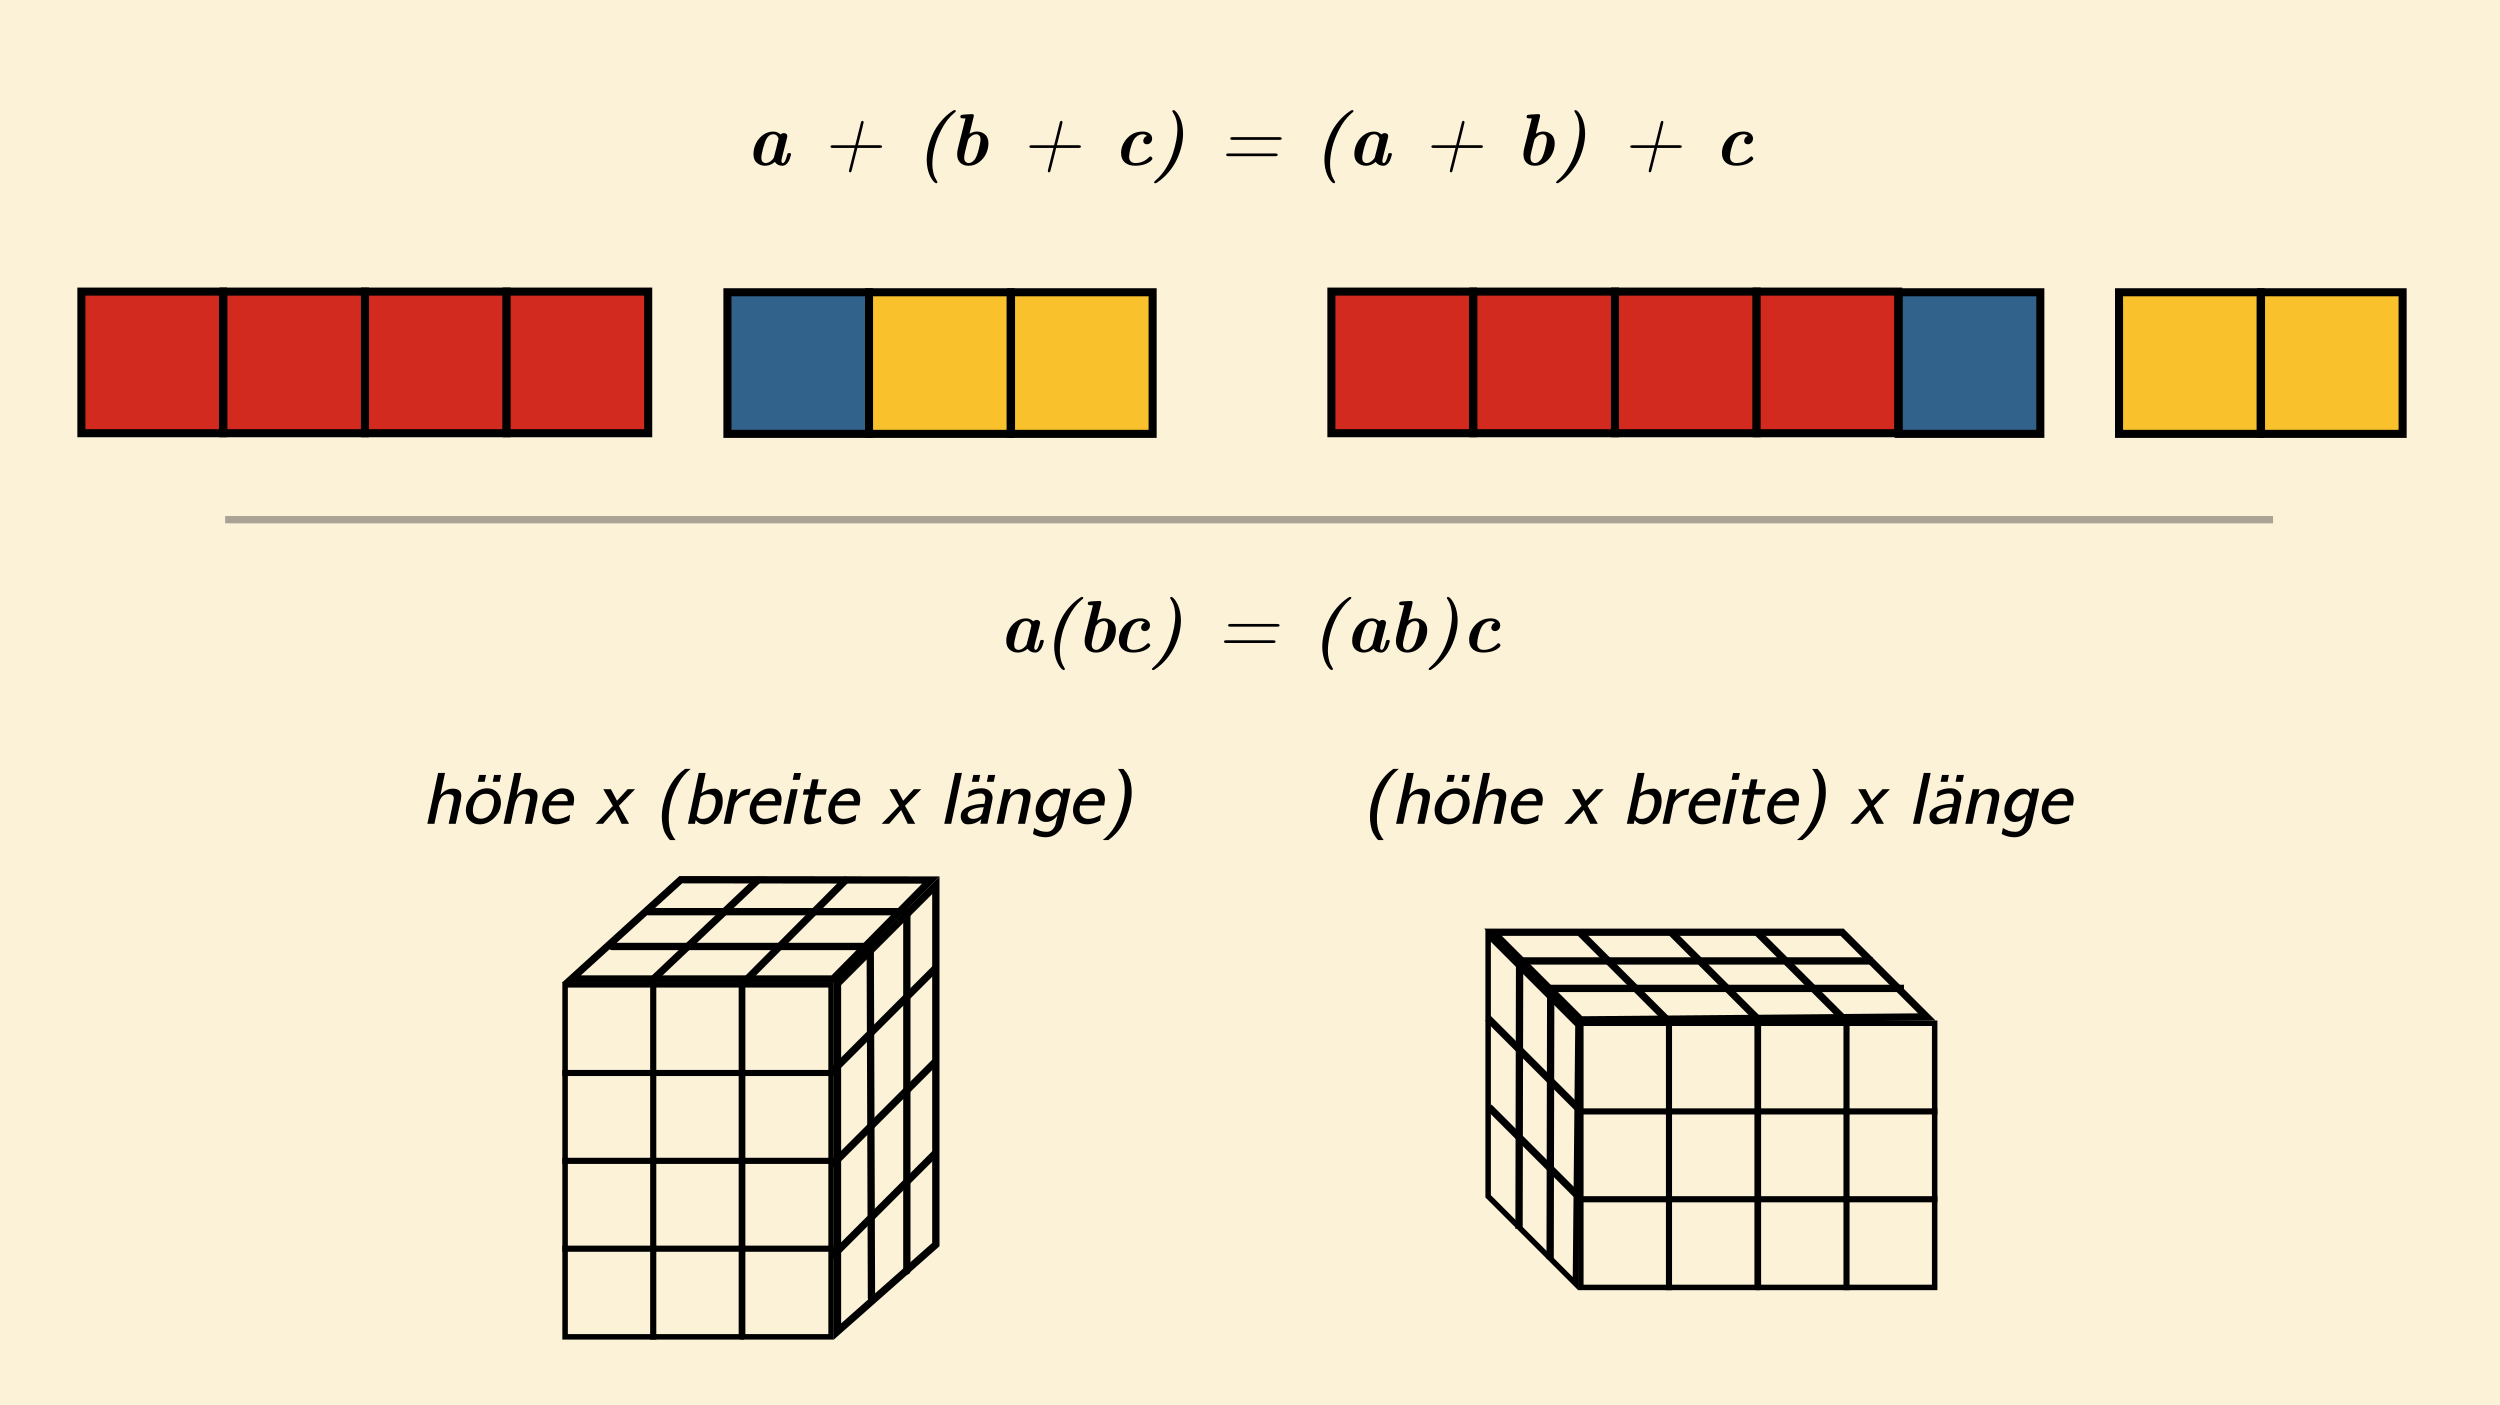 <?xml version="1.0" encoding="UTF-8"?>
<svg id="Ebene_1" data-name="Ebene 1" xmlns="http://www.w3.org/2000/svg" viewBox="0 0 1366 767.78">
  <rect width="1366" height="767.78" fill="#fbf2d8"/>
  <g>
    <rect x="122.05" y="159.33" width="77.38" height="77.38" fill="#d32a20"/>
    <path d="M201.63,238.91h-81.78v-81.78h81.78v81.78ZM124.26,234.5h72.97v-72.97h-72.97v72.97Z"/>
  </g>
  <g>
    <rect x="44.47" y="159.33" width="77.38" height="77.38" fill="#d32a20"/>
    <path d="M124.05,238.91H42.27v-81.78h81.78v81.78ZM46.67,234.5h72.97v-72.97H46.67v72.97Z"/>
  </g>
  <path d="M358.6,587.95h-51.34v-51.34h51.34v51.34ZM310.27,584.95h45.34v-45.34h-45.34v45.34Z"/>
  <path d="M406.6,587.95h-51.34v-51.34h51.34v51.34ZM358.27,584.95h45.34v-45.34h-45.34v45.34Z"/>
  <path d="M455.6,587.95h-51.34v-51.34h51.34v51.34ZM407.27,584.95h45.34v-45.34h-45.34v45.34Z"/>
  <path d="M358.6,635.95h-51.34v-51.34h51.34v51.34ZM310.27,632.95h45.34v-45.34h-45.34v45.34Z"/>
  <path d="M406.6,635.95h-51.34v-51.34h51.34v51.34ZM358.27,632.95h45.34v-45.34h-45.34v45.34Z"/>
  <path d="M455.6,635.95h-51.34v-51.34h51.34v51.34ZM407.27,632.95h45.34v-45.34h-45.34v45.34Z"/>
  <path d="M913.6,608.95h-51.34v-51.34h51.34v51.34ZM865.27,605.95h45.34v-45.34h-45.34v45.34Z"/>
  <path d="M961.6,608.95h-51.34v-51.34h51.34v51.34ZM913.27,605.95h45.34v-45.34h-45.34v45.34Z"/>
  <path d="M1010.6,608.95h-51.34v-51.34h51.34v51.34ZM962.27,605.95h45.34v-45.34h-45.34v45.34Z"/>
  <path d="M1058.6,608.95h-51.34v-51.34h51.34v51.34ZM1010.27,605.95h45.34v-45.34h-45.34v45.34Z"/>
  <path d="M913.6,656.95h-51.34v-51.34h51.34v51.34ZM865.27,653.95h45.34v-45.34h-45.34v45.34Z"/>
  <path d="M961.6,656.95h-51.34v-51.34h51.34v51.34ZM913.27,653.95h45.34v-45.34h-45.34v45.34Z"/>
  <path d="M1010.6,656.95h-51.34v-51.34h51.34v51.34ZM962.27,653.95h45.34v-45.34h-45.34v45.34Z"/>
  <path d="M1058.6,656.95h-51.34v-51.34h51.34v51.34ZM1010.27,653.95h45.34v-45.34h-45.34v45.34Z"/>
  <path d="M913.6,704.95h-51.34v-51.34h51.34v51.34ZM865.27,701.95h45.34v-45.34h-45.34v45.34Z"/>
  <path d="M961.6,704.95h-51.34v-51.34h51.34v51.34ZM913.27,701.95h45.34v-45.34h-45.34v45.34Z"/>
  <path d="M1010.6,704.95h-51.34v-51.34h51.34v51.34ZM962.27,701.95h45.34v-45.34h-45.34v45.34Z"/>
  <path d="M1058.6,704.95h-51.34v-51.34h51.34v51.34ZM1010.27,701.95h45.34v-45.34h-45.34v45.34Z"/>
  <path d="M358.6,683.95h-51.34v-51.34h51.34v51.34ZM310.27,680.95h45.34v-45.34h-45.34v45.34Z"/>
  <path d="M406.6,683.95h-51.34v-51.34h51.34v51.34ZM358.27,680.95h45.34v-45.34h-45.34v45.34Z"/>
  <path d="M455.6,683.95h-51.34v-51.34h51.34v51.34ZM407.27,680.95h45.34v-45.34h-45.34v45.34Z"/>
  <path d="M358.6,731.95h-51.34v-51.34h51.34v51.34ZM310.27,728.95h45.34v-45.34h-45.34v45.34Z"/>
  <path d="M406.6,731.95h-51.34v-51.34h51.34v51.34ZM358.27,728.95h45.34v-45.34h-45.34v45.34Z"/>
  <path d="M455.6,731.95h-51.34v-51.34h51.34v51.34ZM407.27,728.95h45.34v-45.34h-45.34v45.34Z"/>
  <g>
    <rect x="199.43" y="159.33" width="77.38" height="77.38" fill="#d32a20"/>
    <path d="M279.01,238.91h-81.78v-81.78h81.78v81.78ZM201.63,234.5h72.97v-72.97h-72.97v72.97Z"/>
  </g>
  <g>
    <rect x="276.8" y="159.33" width="77.38" height="77.38" fill="#d32a20"/>
    <path d="M356.38,238.91h-81.78v-81.78h81.78v81.78ZM279.01,234.5h72.97v-72.97h-72.97v72.97Z"/>
  </g>
  <g>
    <rect x="397.46" y="159.69" width="77.38" height="77.38" fill="#30628b"/>
    <path d="M477.04,239.27h-81.78v-81.78h81.78v81.78ZM399.67,234.86h72.97v-72.97h-72.97v72.97Z"/>
  </g>
  <g>
    <rect x="474.84" y="159.69" width="77.38" height="77.38" fill="#f9c12b"/>
    <path d="M554.42,239.27h-81.78v-81.78h81.78v81.78ZM477.04,234.86h72.97v-72.97h-72.97v72.97Z"/>
  </g>
  <g>
    <rect x="552.42" y="159.69" width="77.38" height="77.38" fill="#f9c12b"/>
    <path d="M632,239.27h-81.78v-81.78h81.78v81.78ZM554.62,234.86h72.97v-72.97h-72.97v72.97Z"/>
  </g>
  <g>
    <rect x="805.05" y="159.33" width="77.38" height="77.38" fill="#d32a20"/>
    <path d="M884.63,238.91h-81.78v-81.78h81.78v81.78ZM807.26,234.5h72.97v-72.97h-72.97v72.97Z"/>
  </g>
  <g>
    <rect x="727.47" y="159.33" width="77.38" height="77.38" fill="#d32a20"/>
    <path d="M807.05,238.91h-81.78v-81.78h81.78v81.78ZM729.67,234.5h72.97v-72.97h-72.97v72.97Z"/>
  </g>
  <g>
    <rect x="882.43" y="159.33" width="77.38" height="77.38" fill="#d32a20"/>
    <path d="M962.01,238.91h-81.78v-81.78h81.78v81.78ZM884.63,234.5h72.97v-72.97h-72.97v72.97Z"/>
  </g>
  <g>
    <rect x="959.8" y="159.33" width="77.38" height="77.38" fill="#d32a20"/>
    <path d="M1039.38,238.91h-81.78v-81.78h81.78v81.78ZM962.01,234.5h72.97v-72.97h-72.97v72.97Z"/>
  </g>
  <g>
    <rect x="1037.46" y="159.69" width="77.38" height="77.38" fill="#30628b"/>
    <path d="M1117.04,239.27h-81.78v-81.78h81.78v81.78ZM1039.67,234.86h72.97v-72.97h-72.97v72.97Z"/>
  </g>
  <g>
    <rect x="1157.84" y="159.69" width="77.38" height="77.38" fill="#f9c12b"/>
    <path d="M1237.42,239.27h-81.78v-81.78h81.78v81.78ZM1160.04,234.86h72.97v-72.97h-72.97v72.97Z"/>
  </g>
  <g>
    <rect x="1235.42" y="159.69" width="77.38" height="77.38" fill="#f9c12b"/>
    <path d="M1315,239.27h-81.78v-81.78h81.78v81.78ZM1237.62,234.86h72.97v-72.97h-72.97v72.97Z"/>
  </g>
  <g>
    <path d="M411.7,84.13c0-1.95.44-3.85,1.32-5.7.88-1.85,2.16-3.4,3.86-4.66,1.69-1.26,3.57-1.88,5.62-1.88,1.54,0,2.86.53,3.97,1.6.61-.51,1.23-.76,1.87-.76.5,0,.94.15,1.31.44.37.29.56.71.56,1.24,0,.33-.54,2.49-1.61,6.5-1.07,4.01-1.61,6.32-1.61,6.93,0,.82.25,1.24.74,1.25.86,0,1.65-1.49,2.37-4.47.1-.39.2-.65.33-.78s.36-.2.71-.2h.16c.62,0,.93.21.93.64-.03.15-.08.37-.15.65-.06.28-.21.79-.45,1.51-.24.73-.52,1.37-.85,1.92s-.78,1.06-1.35,1.52c-.57.46-1.2.69-1.89.69-1.82,0-3.21-.7-4.17-2.09-1.65,1.38-3.41,2.08-5.27,2.09-1.81,0-3.33-.54-4.56-1.62-1.23-1.08-1.85-2.69-1.85-4.82ZM416.01,86.24c0,1.02.23,1.75.7,2.19.47.44,1,.66,1.58.66.99,0,1.92-.34,2.8-1.03s1.45-1.29,1.71-1.83c.05-.1.49-1.8,1.32-5.1.83-3.29,1.24-5.02,1.24-5.18,0-.48-.24-1.04-.73-1.66s-1.2-.94-2.14-.94c-1.45,0-2.67.83-3.67,2.48-.61,1.07-1.23,2.8-1.87,5.2-.63,2.4-.95,4.13-.95,5.2Z"/>
    <path d="M453.77,80.1c0-.49.43-.74,1.29-.74h12.25l2.96-11.88c.01-.05.03-.13.06-.24.03-.11.05-.19.08-.24.02-.05.05-.13.08-.24.03-.1.05-.18.08-.23.02-.05.07-.11.12-.19.06-.07.11-.13.16-.17.05-.04.11-.07.17-.1.06-.03.13-.04.21-.04.2,0,.37.09.5.26.13.17.19.38.16.61,0,.15-.2,1.03-.6,2.64-.4,1.6-.86,3.43-1.37,5.48-.51,2.05-.87,3.49-1.09,4.33h11.86c.86,0,1.29.25,1.28.74,0,.5-.42.74-1.24.74h-12.27c-.16.69-.29,1.21-.38,1.53l-2.6,10.38c-.01.05-.03.13-.06.24s-.05.19-.08.24c-.02.05-.05.13-.08.23-.03.1-.05.18-.08.23-.03.05-.06.11-.11.18-.05.07-.1.12-.15.16-.05.04-.11.07-.18.09-.07.03-.14.04-.22.04-.42,0-.63-.25-.63-.75,0-.23.06-.55.18-.97l2.89-11.6h-11.95c-.81,0-1.21-.25-1.21-.74Z"/>
    <path d="M506.37,87.25c0-2.16.28-4.43.84-6.81.56-2.38,1.39-4.77,2.48-7.17s2.57-4.72,4.44-6.96c1.87-2.24,3.99-4.14,6.36-5.7.4-.3.76-.45,1.07-.45.46,0,.68.18.68.53,0,.1-.04.21-.12.33-.08.12-.16.21-.24.28-.08.07-.2.17-.37.3-.17.13-.26.21-.29.23-2.62,2.27-4.86,5.17-6.71,8.72-1.85,3.55-3.16,6.92-3.92,10.12-.77,3.2-1.15,6.16-1.15,8.88,0,1.5.13,2.89.4,4.17.27,1.28.55,2.24.84,2.86s.61,1.22.94,1.8c.33.57.51.89.54.94.08.18.06.36-.06.54s-.29.26-.53.26h-.04c-.23,0-.56-.18-.98-.54-.42-.36-.87-.91-1.36-1.64-.49-.74-.95-1.6-1.37-2.58-.42-.98-.77-2.19-1.05-3.63-.28-1.44-.42-2.93-.42-4.48Z"/>
    <path d="M522.99,84.24c0-1.17.21-2.5.63-4l2.75-10.89c.58-2.31.97-3.85,1.17-4.62-.25-.03-.54-.04-.88-.04s-.6,0-.79-.02c-.19-.01-.38-.05-.58-.1s-.34-.14-.42-.26c-.08-.12-.13-.29-.13-.52,0-.55.22-.88.66-1,.44-.12,1.5-.22,3.18-.3.94-.05,1.7-.09,2.29-.12h.31c.61,0,.92.25.92.76,0,.26-.03.52-.1.76l-2.25,9.18c1.37-.78,2.69-1.18,3.95-1.19.56,0,1.1.05,1.63.16.53.1,1.09.31,1.67.62.58.31,1.1.7,1.56,1.16.45.46.82,1.08,1.1,1.86.28.77.42,1.66.42,2.65,0,1.86-.41,3.71-1.24,5.54-.83,1.83-2.1,3.41-3.82,4.73-1.72,1.32-3.66,1.98-5.82,1.98-1.86,0-3.36-.55-4.5-1.64-1.14-1.09-1.71-2.66-1.71-4.69ZM526.83,86c0,1.12.25,1.91.74,2.38.49.47,1.06.7,1.7.7.72,0,1.41-.25,2.08-.74.67-.49,1.19-1.05,1.55-1.66.66-1.07,1.31-2.82,1.92-5.26.62-2.44.93-4.18.93-5.22s-.23-1.74-.7-2.18c-.46-.44-.98-.65-1.56-.65-.98,0-1.9.34-2.77,1.02-.87.68-1.44,1.29-1.71,1.83-.08.21-.26.9-.55,2.07-.29,1.17-.63,2.58-1.04,4.22-.4,1.64-.6,2.81-.6,3.5Z"/>
    <path d="M562.42,80.1c0-.49.43-.74,1.29-.74h12.25l2.96-11.88c.01-.05.03-.13.06-.24.03-.11.05-.19.08-.24.02-.05.05-.13.08-.24.03-.1.05-.18.08-.23.02-.05.07-.11.12-.19.06-.07.11-.13.16-.17.05-.04.11-.07.17-.1.06-.03.13-.04.21-.04.2,0,.37.09.5.26.13.17.19.38.16.61,0,.15-.2,1.03-.6,2.64-.4,1.6-.86,3.43-1.37,5.48-.51,2.05-.87,3.49-1.09,4.33h11.86c.86,0,1.29.25,1.28.74,0,.5-.42.74-1.24.74h-12.27c-.16.69-.29,1.21-.38,1.53l-2.6,10.38c-.01.05-.03.13-.06.24s-.05.19-.08.24c-.02.05-.05.13-.08.23-.03.1-.05.18-.08.23-.03.05-.06.11-.11.18-.05.07-.1.12-.15.16-.05.04-.11.07-.18.09-.07.03-.14.04-.22.04-.42,0-.63-.25-.63-.75,0-.23.06-.55.18-.97l2.89-11.6h-11.95c-.81,0-1.21-.25-1.21-.74Z"/>
    <path d="M612.54,83.73c0-3,1.11-5.73,3.34-8.18s5.07-3.67,8.54-3.67c1.5,0,2.73.35,3.68,1.06.95.71,1.42,1.64,1.42,2.78,0,.89-.28,1.62-.84,2.22-.56.59-1.24.89-2.04.89-.56,0-1.03-.17-1.4-.5-.37-.33-.56-.78-.56-1.34,0-.51.17-1.04.5-1.58.33-.55.86-.92,1.58-1.13-.61-.61-1.39-.92-2.33-.92-1.47,0-2.79.58-3.95,1.75-.82.82-1.53,2.09-2.12,3.83-.59,1.73-.98,3.17-1.15,4.31-.18,1.14-.26,1.92-.26,2.32,0,1.14.3,2.01.91,2.61s1.45.9,2.53.9c2.78,0,5.13-.95,7.06-2.84.54-.53.9-.8,1.08-.8.23,0,.49.15.76.44s.41.55.41.77c0,.16-.11.38-.34.68-.23.3-.6.63-1.1,1.01s-1.11.73-1.81,1.05c-.7.32-1.58.6-2.66.83-1.08.23-2.25.34-3.51.34-2.4,0-4.28-.6-5.65-1.79-1.37-1.2-2.06-2.88-2.06-5.05Z"/>
    <path d="M630.58,99.6c0-.23.29-.59.86-1.07,2.18-1.86,4.09-4.11,5.72-6.76,1.63-2.64,2.87-5.28,3.71-7.92.84-2.64,1.47-5.06,1.87-7.28.4-2.21.6-4.17.6-5.88,0-1.52-.13-2.93-.4-4.21-.27-1.28-.55-2.24-.85-2.86-.3-.62-.62-1.22-.95-1.78-.33-.56-.51-.87-.54-.92-.08-.18-.06-.35.07-.52.12-.16.3-.24.54-.24s.56.17.98.52c.42.35.87.89,1.36,1.64.49.75.95,1.61,1.38,2.58.42.97.78,2.18,1.07,3.62s.43,2.94.43,4.47c0,2.16-.28,4.44-.84,6.83-.56,2.39-1.39,4.79-2.5,7.19-1.11,2.4-2.6,4.73-4.48,6.98-1.88,2.25-4.01,4.17-6.38,5.74-.35.26-.68.39-.98.39-.44,0-.66-.18-.66-.53Z"/>
    <path d="M669.98,84.56c0-.48.38-.72,1.15-.72h25.33c.72,0,1.17.06,1.35.18.21.13.32.31.33.55,0,.18-.09.35-.28.52-.19.16-.45.24-.77.24h-26c-.74,0-1.11-.25-1.11-.76ZM672.22,75.67c0-.49.38-.74,1.15-.74h25.49c.99,0,1.48.25,1.47.74,0,.5-.34.74-1.01.74h-26c-.74,0-1.11-.25-1.11-.74Z"/>
    <path d="M723.67,87.25c0-2.16.28-4.43.84-6.81.56-2.38,1.39-4.77,2.48-7.17s2.57-4.72,4.44-6.96c1.87-2.24,3.99-4.14,6.36-5.7.4-.3.76-.45,1.07-.45.46,0,.68.18.68.53,0,.1-.04.21-.12.33-.08.12-.16.21-.24.28-.08.07-.2.17-.37.3-.17.13-.26.21-.29.23-2.62,2.27-4.86,5.17-6.71,8.72-1.85,3.55-3.16,6.92-3.92,10.12-.76,3.2-1.15,6.16-1.15,8.88,0,1.5.13,2.89.4,4.17.27,1.28.55,2.24.84,2.86s.61,1.22.94,1.8c.33.57.51.89.54.94.08.18.06.36-.06.54s-.29.26-.53.26h-.04c-.23,0-.56-.18-.98-.54-.42-.36-.87-.91-1.36-1.64-.49-.74-.95-1.6-1.37-2.58-.42-.98-.77-2.19-1.05-3.63-.28-1.44-.42-2.93-.42-4.48Z"/>
    <path d="M740.02,84.13c0-1.95.44-3.85,1.32-5.7.88-1.85,2.16-3.4,3.86-4.66,1.69-1.26,3.57-1.88,5.62-1.88,1.54,0,2.86.53,3.97,1.6.61-.51,1.23-.76,1.87-.76.5,0,.94.15,1.31.44.37.29.56.71.56,1.24,0,.33-.54,2.49-1.61,6.5-1.07,4.01-1.61,6.32-1.61,6.93,0,.82.25,1.24.74,1.25.86,0,1.65-1.49,2.37-4.47.09-.39.2-.65.33-.78s.36-.2.71-.2h.16c.62,0,.93.21.93.64-.03.15-.08.37-.15.65-.06.28-.21.79-.45,1.51-.24.73-.52,1.37-.85,1.92s-.78,1.06-1.35,1.52-1.2.69-1.89.69c-1.82,0-3.21-.7-4.17-2.09-1.65,1.38-3.41,2.08-5.27,2.09-1.81,0-3.33-.54-4.56-1.62-1.23-1.08-1.85-2.69-1.85-4.82ZM744.33,86.24c0,1.02.23,1.75.7,2.19.47.44,1,.66,1.58.66.99,0,1.92-.34,2.8-1.03s1.45-1.29,1.71-1.83c.05-.1.49-1.8,1.32-5.1.83-3.29,1.24-5.02,1.24-5.18,0-.48-.24-1.04-.73-1.66s-1.2-.94-2.14-.94c-1.45,0-2.67.83-3.67,2.48-.61,1.07-1.23,2.8-1.87,5.2-.63,2.4-.95,4.13-.95,5.2Z"/>
    <path d="M782.09,80.1c0-.49.43-.74,1.29-.74h12.25l2.96-11.88c.01-.05.03-.13.06-.24s.05-.19.08-.24c.03-.05.05-.13.08-.24.03-.1.05-.18.08-.23.02-.05.07-.11.12-.19.06-.07.11-.13.16-.17s.11-.07.17-.1c.06-.03.13-.04.21-.04.2,0,.37.09.5.26.13.17.19.38.16.61,0,.15-.2,1.03-.6,2.64-.4,1.6-.86,3.43-1.37,5.48-.51,2.05-.88,3.49-1.09,4.33h11.86c.86,0,1.29.25,1.28.74,0,.5-.42.74-1.24.74h-12.27c-.16.69-.29,1.21-.38,1.53l-2.6,10.38c-.01.05-.03.13-.06.24s-.05.19-.08.24c-.02.05-.05.13-.08.23-.03.1-.05.18-.08.23-.03.05-.06.11-.11.18-.05.07-.1.12-.15.16-.05.04-.11.07-.18.09s-.14.04-.22.04c-.42,0-.63-.25-.63-.75,0-.23.06-.55.18-.97l2.89-11.6h-11.95c-.81,0-1.21-.25-1.21-.74Z"/>
    <path d="M832.4,84.24c0-1.17.21-2.5.63-4l2.75-10.89c.58-2.31.97-3.85,1.17-4.62-.25-.03-.54-.04-.88-.04s-.6,0-.79-.02c-.19-.01-.38-.05-.58-.1s-.34-.14-.42-.26c-.08-.12-.13-.29-.13-.52,0-.55.22-.88.66-1,.44-.12,1.5-.22,3.18-.3.94-.05,1.7-.09,2.29-.12h.31c.61,0,.92.25.92.76,0,.26-.04.52-.1.76l-2.25,9.18c1.37-.78,2.69-1.18,3.95-1.19.56,0,1.1.05,1.63.16.53.1,1.09.31,1.67.62s1.1.7,1.56,1.16c.45.46.82,1.08,1.1,1.86.28.77.42,1.66.42,2.65,0,1.86-.41,3.71-1.24,5.54-.83,1.83-2.1,3.41-3.82,4.73-1.72,1.32-3.66,1.98-5.82,1.98-1.86,0-3.36-.55-4.5-1.64-1.14-1.09-1.71-2.66-1.71-4.69ZM836.25,86c0,1.12.25,1.91.74,2.38.49.47,1.06.7,1.7.7.72,0,1.41-.25,2.08-.74.67-.49,1.19-1.05,1.55-1.66.66-1.07,1.31-2.82,1.92-5.26s.93-4.18.93-5.22-.23-1.74-.7-2.18c-.46-.44-.98-.65-1.56-.65-.98,0-1.9.34-2.77,1.02-.87.68-1.44,1.29-1.71,1.83-.08.21-.26.9-.55,2.07-.29,1.17-.63,2.58-1.04,4.22-.4,1.64-.61,2.81-.61,3.5Z"/>
    <path d="M850.25,99.6c0-.23.29-.59.86-1.07,2.18-1.86,4.09-4.11,5.72-6.76s2.87-5.28,3.71-7.92,1.47-5.06,1.87-7.28c.4-2.21.6-4.17.6-5.88,0-1.52-.13-2.93-.4-4.21-.27-1.28-.55-2.24-.85-2.86s-.62-1.22-.95-1.78c-.33-.56-.51-.87-.54-.92-.08-.18-.06-.35.07-.52.12-.16.3-.24.54-.24s.56.17.98.52c.42.35.87.89,1.36,1.64.49.75.95,1.61,1.38,2.58.42.97.78,2.18,1.07,3.62s.43,2.94.43,4.47c0,2.16-.28,4.44-.84,6.83-.56,2.39-1.39,4.79-2.5,7.19s-2.6,4.73-4.48,6.98c-1.88,2.25-4.01,4.17-6.38,5.74-.35.26-.68.39-.98.39-.44,0-.66-.18-.66-.53Z"/>
    <path d="M890.74,80.1c0-.49.43-.74,1.29-.74h12.25l2.96-11.88c.01-.05.03-.13.06-.24.03-.11.05-.19.08-.24.02-.05.05-.13.08-.24.03-.1.05-.18.08-.23.02-.05.07-.11.12-.19s.11-.13.16-.17.11-.07.17-.1c.06-.03.13-.04.21-.04.2,0,.37.09.5.26.13.17.19.38.16.61,0,.15-.2,1.03-.6,2.64-.4,1.6-.86,3.43-1.37,5.48-.51,2.05-.88,3.49-1.09,4.33h11.86c.86,0,1.29.25,1.28.74,0,.5-.42.74-1.24.74h-12.27c-.16.69-.29,1.21-.38,1.53l-2.6,10.38c-.01.05-.03.13-.06.24s-.05.19-.08.24c-.03.05-.05.13-.08.23s-.05.18-.08.23c-.03.05-.06.11-.11.18-.05.07-.1.12-.15.16-.05.04-.11.07-.18.09s-.14.04-.22.04c-.42,0-.63-.25-.63-.75,0-.23.06-.55.18-.97l2.89-11.6h-11.95c-.81,0-1.21-.25-1.21-.74Z"/>
    <path d="M940.86,83.73c0-3,1.11-5.73,3.34-8.18s5.07-3.67,8.54-3.67c1.5,0,2.73.35,3.68,1.06.95.71,1.42,1.64,1.42,2.78,0,.89-.28,1.62-.84,2.22-.56.59-1.24.89-2.04.89-.56,0-1.03-.17-1.4-.5-.37-.33-.56-.78-.56-1.34,0-.51.17-1.04.5-1.58s.86-.92,1.58-1.13c-.61-.61-1.39-.92-2.33-.92-1.47,0-2.79.58-3.95,1.75-.82.82-1.53,2.09-2.12,3.83s-.98,3.17-1.15,4.31c-.18,1.14-.26,1.92-.26,2.32,0,1.14.3,2.01.91,2.61s1.45.9,2.53.9c2.78,0,5.13-.95,7.06-2.84.54-.53.89-.8,1.08-.8.23,0,.49.15.76.44s.41.55.41.77c0,.16-.11.38-.34.68-.23.3-.6.63-1.1,1.01s-1.11.73-1.81,1.05-1.58.6-2.66.83-2.25.34-3.51.34c-2.4,0-4.28-.6-5.65-1.79-1.37-1.2-2.06-2.88-2.06-5.05Z"/>
  </g>
  <g>
    <path d="M549.83,350.13c0-1.95.44-3.85,1.32-5.7.88-1.85,2.16-3.4,3.86-4.66,1.69-1.26,3.57-1.88,5.62-1.88,1.54,0,2.86.53,3.97,1.6.61-.51,1.23-.76,1.87-.76.5,0,.94.15,1.31.44.37.29.56.71.56,1.24,0,.33-.54,2.49-1.61,6.5-1.07,4.01-1.61,6.32-1.61,6.93,0,.82.25,1.24.74,1.25.86,0,1.65-1.49,2.37-4.47.1-.39.2-.65.33-.78s.36-.2.71-.2h.16c.62,0,.93.21.93.64-.03.15-.08.37-.15.65-.06.28-.21.79-.45,1.51-.24.73-.52,1.37-.85,1.92s-.78,1.06-1.35,1.52c-.57.46-1.2.69-1.89.69-1.82,0-3.21-.7-4.17-2.09-1.65,1.38-3.41,2.08-5.27,2.09-1.81,0-3.33-.54-4.56-1.62-1.23-1.08-1.85-2.69-1.85-4.82ZM554.15,352.24c0,1.02.23,1.75.7,2.19.47.44,1,.66,1.58.66.99,0,1.92-.34,2.8-1.03s1.45-1.29,1.71-1.83c.05-.1.49-1.8,1.32-5.1.83-3.29,1.24-5.02,1.24-5.18,0-.48-.24-1.04-.73-1.66s-1.2-.94-2.14-.94c-1.45,0-2.67.83-3.67,2.48-.61,1.07-1.23,2.8-1.87,5.2-.63,2.4-.95,4.13-.95,5.2Z"/>
    <path d="M576.02,353.25c0-2.16.28-4.43.84-6.81.56-2.38,1.39-4.77,2.48-7.17s2.57-4.72,4.44-6.96c1.87-2.24,3.99-4.14,6.36-5.7.4-.3.76-.45,1.07-.45.46,0,.68.18.68.53,0,.1-.04.21-.12.33-.08.12-.16.21-.24.28-.08.07-.2.17-.37.3-.17.13-.26.21-.29.23-2.62,2.27-4.86,5.17-6.71,8.72-1.85,3.55-3.16,6.92-3.92,10.12-.77,3.2-1.15,6.16-1.15,8.88,0,1.5.13,2.89.4,4.17.27,1.28.55,2.24.84,2.86s.61,1.22.94,1.8c.33.57.51.89.54.94.08.18.06.36-.06.54s-.29.26-.53.26h-.04c-.23,0-.56-.18-.98-.54-.42-.36-.87-.91-1.36-1.64-.49-.74-.95-1.6-1.37-2.58-.42-.98-.77-2.19-1.05-3.63-.28-1.44-.42-2.93-.42-4.48Z"/>
    <path d="M592.64,350.24c0-1.17.21-2.5.63-4l2.75-10.89c.58-2.31.97-3.85,1.17-4.62-.25-.03-.54-.04-.88-.04s-.6,0-.79-.02c-.19-.01-.38-.05-.58-.1s-.34-.14-.42-.26c-.08-.12-.13-.29-.13-.52,0-.55.22-.88.66-1,.44-.12,1.5-.22,3.18-.3.94-.05,1.7-.09,2.29-.12h.31c.61,0,.92.25.92.76,0,.26-.03.52-.1.76l-2.25,9.18c1.37-.78,2.69-1.18,3.95-1.19.56,0,1.1.05,1.63.16.53.1,1.09.31,1.67.62.58.31,1.1.7,1.56,1.16.45.46.82,1.08,1.1,1.86.28.77.42,1.66.42,2.65,0,1.86-.41,3.71-1.24,5.54-.83,1.83-2.1,3.41-3.82,4.73-1.72,1.32-3.66,1.98-5.82,1.98-1.86,0-3.36-.55-4.5-1.64-1.14-1.09-1.71-2.66-1.71-4.69ZM596.49,352c0,1.12.25,1.91.74,2.38.49.47,1.06.7,1.7.7.72,0,1.41-.25,2.08-.74.67-.49,1.19-1.05,1.55-1.66.66-1.07,1.31-2.82,1.92-5.26.62-2.44.93-4.18.93-5.22s-.23-1.74-.7-2.18c-.46-.44-.98-.65-1.56-.65-.98,0-1.9.34-2.77,1.02-.87.68-1.44,1.29-1.71,1.83-.08.21-.26.9-.55,2.07-.29,1.17-.63,2.58-1.04,4.22-.4,1.64-.6,2.81-.6,3.5Z"/>
    <path d="M611.36,349.73c0-3,1.11-5.73,3.34-8.18s5.07-3.67,8.54-3.67c1.5,0,2.73.35,3.68,1.06.95.71,1.42,1.64,1.42,2.78,0,.89-.28,1.62-.84,2.22-.56.59-1.24.89-2.04.89-.56,0-1.03-.17-1.4-.5-.37-.33-.56-.78-.56-1.34,0-.51.17-1.04.5-1.58.33-.55.86-.92,1.58-1.13-.61-.61-1.39-.92-2.33-.92-1.47,0-2.79.58-3.95,1.75-.82.82-1.53,2.09-2.12,3.83-.59,1.73-.98,3.17-1.15,4.31-.18,1.14-.26,1.92-.26,2.32,0,1.14.3,2.01.91,2.61s1.45.9,2.53.9c2.78,0,5.13-.95,7.06-2.84.54-.53.9-.8,1.08-.8.23,0,.49.15.76.44s.41.55.41.77c0,.16-.11.38-.34.68-.23.3-.6.63-1.1,1.01s-1.11.73-1.81,1.05c-.7.32-1.58.6-2.66.83-1.08.23-2.25.34-3.51.34-2.4,0-4.28-.6-5.65-1.79-1.37-1.2-2.06-2.88-2.06-5.05Z"/>
    <path d="M629.4,365.6c0-.23.29-.59.86-1.07,2.18-1.86,4.09-4.11,5.72-6.76,1.63-2.64,2.87-5.28,3.71-7.92.84-2.64,1.47-5.06,1.87-7.28.4-2.21.6-4.17.6-5.88,0-1.52-.13-2.93-.4-4.21-.27-1.28-.55-2.24-.85-2.86-.3-.62-.62-1.22-.95-1.78-.33-.56-.51-.87-.54-.92-.08-.18-.06-.35.07-.52.12-.16.3-.24.54-.24s.56.17.98.52c.42.35.87.89,1.36,1.64.49.75.95,1.61,1.38,2.58.42.97.78,2.18,1.07,3.62s.43,2.94.43,4.47c0,2.16-.28,4.44-.84,6.83-.56,2.39-1.39,4.79-2.5,7.19-1.11,2.4-2.6,4.73-4.48,6.98-1.88,2.25-4.01,4.17-6.38,5.74-.35.26-.68.39-.98.39-.44,0-.66-.18-.66-.53Z"/>
    <path d="M668.8,350.56c0-.48.38-.72,1.15-.72h25.33c.72,0,1.17.06,1.35.18.21.13.32.31.33.55,0,.18-.09.35-.28.52-.19.16-.45.24-.77.24h-26c-.74,0-1.11-.25-1.11-.76ZM671.04,341.67c0-.49.38-.74,1.15-.74h25.49c.99,0,1.48.25,1.47.74,0,.5-.34.74-1.01.74h-26c-.74,0-1.11-.25-1.11-.74Z"/>
    <path d="M722.49,353.25c0-2.16.28-4.43.84-6.81.56-2.38,1.39-4.77,2.48-7.17s2.57-4.72,4.44-6.96c1.87-2.24,3.99-4.14,6.36-5.7.4-.3.76-.45,1.07-.45.46,0,.68.18.68.53,0,.1-.04.21-.12.33-.08.12-.16.21-.24.28-.08.07-.2.17-.37.3-.17.13-.26.21-.29.23-2.62,2.27-4.86,5.17-6.71,8.72-1.85,3.55-3.16,6.92-3.92,10.12-.76,3.2-1.15,6.16-1.15,8.88,0,1.5.13,2.89.4,4.17.27,1.28.55,2.24.84,2.86s.61,1.22.94,1.8c.33.57.51.89.54.94.08.18.06.36-.06.54s-.29.26-.53.26h-.04c-.23,0-.56-.18-.98-.54-.42-.36-.87-.91-1.36-1.64-.49-.74-.95-1.6-1.37-2.58-.42-.98-.77-2.19-1.05-3.63-.28-1.44-.42-2.93-.42-4.48Z"/>
    <path d="M738.84,350.13c0-1.95.44-3.85,1.32-5.7.88-1.85,2.16-3.4,3.86-4.66,1.69-1.26,3.57-1.88,5.62-1.88,1.54,0,2.86.53,3.97,1.6.61-.51,1.23-.76,1.87-.76.5,0,.94.15,1.31.44.37.29.56.71.56,1.24,0,.33-.54,2.49-1.61,6.5-1.07,4.01-1.61,6.32-1.61,6.93,0,.82.25,1.24.74,1.25.86,0,1.65-1.49,2.37-4.47.09-.39.2-.65.33-.78s.36-.2.71-.2h.16c.62,0,.93.21.93.64-.03.15-.08.37-.15.65-.06.28-.21.79-.45,1.51-.24.73-.52,1.37-.85,1.92s-.78,1.06-1.35,1.52-1.2.69-1.89.69c-1.82,0-3.21-.7-4.17-2.09-1.65,1.38-3.41,2.08-5.27,2.09-1.81,0-3.33-.54-4.56-1.62-1.23-1.08-1.85-2.69-1.85-4.82ZM743.15,352.24c0,1.02.23,1.75.7,2.19.47.44,1,.66,1.58.66.99,0,1.92-.34,2.8-1.03s1.45-1.29,1.71-1.83c.05-.1.49-1.8,1.32-5.1.83-3.29,1.24-5.02,1.24-5.18,0-.48-.24-1.04-.73-1.66s-1.2-.94-2.14-.94c-1.45,0-2.67.83-3.67,2.48-.61,1.07-1.23,2.8-1.87,5.2-.63,2.4-.95,4.13-.95,5.2Z"/>
    <path d="M762.74,350.24c0-1.17.21-2.5.63-4l2.75-10.89c.58-2.31.97-3.85,1.17-4.62-.25-.03-.54-.04-.88-.04s-.6,0-.79-.02c-.19-.01-.38-.05-.58-.1s-.34-.14-.42-.26c-.08-.12-.13-.29-.13-.52,0-.55.22-.88.66-1,.44-.12,1.5-.22,3.18-.3.94-.05,1.7-.09,2.29-.12h.31c.61,0,.92.25.92.76,0,.26-.04.52-.1.76l-2.25,9.18c1.37-.78,2.69-1.18,3.95-1.19.56,0,1.1.05,1.63.16.53.1,1.09.31,1.67.62.58.31,1.1.7,1.56,1.16.45.46.82,1.08,1.1,1.86.28.77.42,1.66.42,2.65,0,1.86-.41,3.71-1.24,5.54-.83,1.83-2.1,3.41-3.82,4.73-1.72,1.32-3.66,1.98-5.82,1.98-1.86,0-3.36-.55-4.5-1.64-1.14-1.09-1.71-2.66-1.71-4.69ZM766.59,352c0,1.12.25,1.91.74,2.38.49.47,1.06.7,1.7.7.72,0,1.41-.25,2.08-.74.67-.49,1.19-1.05,1.55-1.66.66-1.07,1.3-2.82,1.92-5.26.62-2.44.93-4.18.93-5.22s-.23-1.74-.7-2.18c-.46-.44-.98-.65-1.56-.65-.98,0-1.9.34-2.77,1.02-.87.68-1.44,1.29-1.71,1.83-.08.21-.26.9-.55,2.07-.29,1.17-.63,2.58-1.04,4.22-.4,1.64-.61,2.81-.61,3.5Z"/>
    <path d="M780.59,365.6c0-.23.29-.59.86-1.07,2.18-1.86,4.09-4.11,5.72-6.76,1.63-2.64,2.87-5.28,3.71-7.92.84-2.64,1.47-5.06,1.87-7.28.4-2.21.6-4.17.6-5.88,0-1.52-.13-2.93-.4-4.21-.27-1.28-.55-2.24-.85-2.86-.3-.62-.62-1.22-.95-1.78-.33-.56-.51-.87-.54-.92-.08-.18-.06-.35.07-.52.12-.16.3-.24.54-.24s.56.17.98.52c.42.35.87.89,1.36,1.64.49.75.95,1.61,1.38,2.58.42.97.78,2.18,1.07,3.62s.43,2.94.43,4.47c0,2.16-.28,4.44-.84,6.83-.56,2.39-1.39,4.79-2.5,7.19-1.11,2.4-2.6,4.73-4.48,6.98-1.88,2.25-4.01,4.17-6.38,5.74-.35.26-.68.39-.98.39-.44,0-.66-.18-.66-.53Z"/>
    <path d="M802.72,349.73c0-3,1.11-5.73,3.34-8.18s5.07-3.67,8.54-3.67c1.5,0,2.73.35,3.68,1.06.95.71,1.42,1.64,1.42,2.78,0,.89-.28,1.62-.84,2.22-.56.59-1.24.89-2.04.89-.56,0-1.03-.17-1.4-.5s-.56-.78-.56-1.34c0-.51.17-1.04.5-1.58.33-.55.86-.92,1.58-1.13-.61-.61-1.39-.92-2.33-.92-1.47,0-2.79.58-3.95,1.75-.82.82-1.53,2.09-2.12,3.83-.59,1.73-.98,3.17-1.15,4.31-.18,1.14-.26,1.92-.26,2.32,0,1.14.3,2.01.91,2.61s1.45.9,2.53.9c2.78,0,5.13-.95,7.06-2.84.54-.53.89-.8,1.08-.8.23,0,.49.15.76.44s.41.55.41.77c0,.16-.11.38-.34.68-.23.3-.6.63-1.1,1.01s-1.11.73-1.81,1.05c-.7.32-1.58.6-2.66.83-1.08.23-2.25.34-3.51.34-2.4,0-4.28-.6-5.65-1.79-1.37-1.2-2.06-2.88-2.06-5.05Z"/>
  </g>
  <g>
    <path d="M233.51,450.12l5.88-27.75.04-.04h3.73l-2.52,12.08c1.98-2.32,4.22-3.49,6.72-3.49,3.12,0,4.69,1.31,4.69,3.95,0,.59-.1,1.44-.31,2.56l-2.73,12.69h-3.85l2.62-12.5c.13-.74.19-1.21.19-1.41,0-1.54-1.08-2.31-3.25-2.31h-.06c-.26,0-.53.03-.8.08-.27.05-.63.19-1.09.4-.46.22-.87.52-1.23.9-.36.39-.73.96-1.1,1.72-.37.76-.67,1.65-.89,2.65l-2.18,10.46h-3.85Z"/>
    <path d="M254.55,442.82c0-3.07,1.2-5.85,3.6-8.35,2.4-2.5,5.1-3.75,8.1-3.75,2.2,0,3.99.74,5.37,2.21s2.08,3.33,2.08,5.56c0,3.18-1.21,5.97-3.63,8.36-2.42,2.39-5.1,3.58-8.05,3.58-2.22,0-4.02-.72-5.4-2.16s-2.08-3.26-2.08-5.45ZM258.39,442.98c0,1.58.42,2.7,1.26,3.36.84.66,1.86.99,3.06.99,1.42,0,2.64-.38,3.68-1.13,1.04-.75,1.79-1.69,2.25-2.81s.79-2.14.99-3.07c.2-.92.3-1.75.3-2.48,0-1.5-.42-2.57-1.27-3.19s-1.87-.94-3.06-.94-2.22.25-3.15.76-1.63,1.13-2.12,1.85c-.49.72-.89,1.55-1.2,2.47-.31.92-.51,1.71-.61,2.38-.09.67-.14,1.27-.14,1.8ZM261.03,427.19l.78-3.75h3.77l-.78,3.75h-3.77ZM269.23,427.19l.74-3.75h3.81l-.78,3.75h-3.77Z"/>
    <path d="M275.17,450.12l5.88-27.75.04-.04h3.73l-2.52,12.08c1.98-2.32,4.22-3.49,6.72-3.49,3.12,0,4.69,1.31,4.69,3.95,0,.59-.1,1.44-.31,2.56l-2.73,12.69h-3.85l2.62-12.5c.13-.74.19-1.21.19-1.41,0-1.54-1.08-2.31-3.25-2.31h-.06c-.26,0-.53.03-.8.08-.27.05-.63.19-1.09.4-.46.22-.87.52-1.23.9-.36.39-.73.96-1.1,1.72-.37.76-.67,1.65-.89,2.65l-2.18,10.46h-3.85Z"/>
    <path d="M296.25,442.76c0-3.01,1.14-5.76,3.43-8.25,2.29-2.49,4.87-3.74,7.74-3.74,1.06,0,2.03.15,2.91.46.88.31,1.66.94,2.34,1.91.68.97,1.02,2.23,1.02,3.78,0,.53-.14,1.6-.42,3.2h-13.11s-.06.16-.1.4c-.04.24-.08.53-.14.88-.05.34-.08.64-.08.89,0,1.47.42,2.7,1.26,3.68.84.98,1.99,1.47,3.43,1.47,2.14,0,4.47-.76,6.99-2.29l-.45,3.24c-2.48,1.35-4.87,2.03-7.19,2.03s-4.19-.73-5.57-2.2c-1.38-1.46-2.07-3.29-2.07-5.48ZM301.07,437.76h9.14c-.03-1.52-.38-2.57-1.08-3.14-.69-.57-1.49-.86-2.41-.86-1.1,0-2.15.37-3.15,1.1-1,.74-1.84,1.7-2.5,2.9Z"/>
    <path d="M325.41,450.12l9.47-9.77-5.23-9.12h4.16l3.32,6.29,5.8-6.29h4.08l-8.85,9.08,5.57,9.8h-4.12l-3.55-7.48h-.04l-6.52,7.48h-4.08Z"/>
    <path d="M361.62,446.45c0-4.3.9-8.73,2.71-13.29,1.8-4.56,4.41-8.34,7.82-11.32.46-.4,1.19-.98,2.21-1.72h3.03c-2.67,2.08-4.94,4.77-6.82,8.07-1.88,3.29-3.21,6.55-3.99,9.76-.79,3.21-1.18,6.34-1.18,9.38,0,1.63.12,3.11.36,4.45.24,1.34.6,2.51,1.08,3.5.48.99.86,1.7,1.14,2.13.28.43.65.96,1.12,1.6h-3.03c-.48-.54-.8-.89-.95-1.06s-.51-.7-1.07-1.58c-.56-.88-.98-1.71-1.25-2.48-.27-.78-.53-1.83-.79-3.17-.26-1.34-.39-2.76-.39-4.26Z"/>
    <path d="M375.91,450.12l5.88-27.75.04-.04h3.73l-2.33,11.08c2.26-1.66,4.63-2.48,7.09-2.48,1.09,0,2,.37,2.73,1.12s1.21,1.58,1.47,2.51c.25.93.38,1.91.38,2.95,0,3.39-1.04,6.39-3.13,9-2.09,2.61-4.42,3.92-7,3.92-1.92,0-3.46-.8-4.62-2.39l-.44,2.08h-3.8ZM380.67,445.58c.21.4.41.71.6.92s.49.42.91.63c.41.21.9.32,1.47.32,3.71,0,6.05-2.22,7.01-6.65.26-1.15.39-2.12.39-2.93,0-1.45-.41-2.47-1.23-3.06-.82-.59-1.77-.89-2.87-.89-.93,0-1.81.2-2.65.6-.84.4-1.35.79-1.55,1.17-.08.18-.77,3.48-2.08,9.89Z"/>
    <path d="M395.43,450.12l4-18.89h3.59l-.83,4.09c2.29-2.86,4.95-4.33,7.97-4.41l-.72,3.36c-2.06.03-3.81.58-5.26,1.67-1.45,1.09-2.4,2.32-2.87,3.71l-2.12,10.47h-3.77Z"/>
    <path d="M409.62,442.76c0-3.01,1.14-5.76,3.43-8.25,2.29-2.49,4.87-3.74,7.74-3.74,1.06,0,2.03.15,2.91.46.88.31,1.66.94,2.34,1.91.68.97,1.02,2.23,1.02,3.78,0,.53-.14,1.6-.42,3.2h-13.11s-.06.16-.1.4c-.04.24-.08.53-.14.88-.05.34-.08.64-.08.89,0,1.47.42,2.7,1.26,3.68.84.98,1.99,1.47,3.43,1.47,2.14,0,4.47-.76,6.99-2.29l-.45,3.24c-2.48,1.35-4.87,2.03-7.19,2.03s-4.19-.73-5.57-2.2c-1.38-1.46-2.07-3.29-2.07-5.48ZM414.45,437.76h9.14c-.03-1.52-.38-2.57-1.08-3.14-.69-.57-1.49-.86-2.41-.86-1.1,0-2.15.37-3.15,1.1-1,.74-1.84,1.7-2.5,2.9Z"/>
    <path d="M428.08,450.12l4-18.89h3.77l-4,18.89h-3.77ZM433.14,426.12l.78-3.75h3.77l-.78,3.75h-3.77Z"/>
    <path d="M438.68,434.22l.64-2.99h3.21l1.17-5.41h3.59l-1.14,5.41h5.61l-.64,2.99h-5.59c-.32,1.51-.63,2.99-.94,4.43-.31,1.44-.53,2.47-.68,3.08-.15.61-.27,1.19-.37,1.74-.1.55-.16.86-.18.95-.03.08-.04.25-.04.5,0,1.59.5,2.39,1.5,2.41,1.17,0,2.42-.47,3.73-1.41l.16,2.91c-2.45,1.07-4.71,1.6-6.8,1.6-1.71,0-2.56-1.16-2.56-3.48,0-.33.04-.77.12-1.35s.21-1.28.38-2.12c.17-.84.35-1.69.55-2.53.2-.85.44-1.93.73-3.26s.54-2.49.75-3.47h-3.2Z"/>
    <path d="M452.59,442.76c0-3.01,1.14-5.76,3.43-8.25,2.29-2.49,4.87-3.74,7.74-3.74,1.06,0,2.03.15,2.91.46.88.31,1.66.94,2.34,1.91.68.97,1.02,2.23,1.02,3.78,0,.53-.14,1.6-.42,3.2h-13.11s-.06.16-.1.4c-.04.24-.08.53-.14.88-.05.34-.08.64-.08.89,0,1.47.42,2.7,1.26,3.68.84.98,1.99,1.47,3.43,1.47,2.14,0,4.47-.76,6.99-2.29l-.45,3.24c-2.48,1.35-4.87,2.03-7.19,2.03s-4.19-.73-5.57-2.2c-1.38-1.46-2.07-3.29-2.07-5.48ZM457.42,437.76h9.14c-.03-1.52-.38-2.57-1.08-3.14-.69-.57-1.49-.86-2.41-.86-1.1,0-2.15.37-3.15,1.1-1,.74-1.84,1.7-2.5,2.9Z"/>
    <path d="M481.75,450.12l9.47-9.77-5.23-9.12h4.16l3.32,6.29,5.8-6.29h4.08l-8.85,9.08,5.57,9.8h-4.12l-3.55-7.48h-.04l-6.52,7.48h-4.08Z"/>
    <path d="M515.95,450.12l5.88-27.75.04-.04h3.73l-5.88,27.79h-3.77Z"/>
    <path d="M524.94,446.08c0-1.65.58-2.95,1.73-3.9,1.16-.94,2.81-1.68,4.97-2.22,1.81-.46,3.9-.71,6.27-.76.32-1.63.47-2.62.46-2.97,0-.69-.22-1.31-.65-1.86s-1.1-.82-2.01-.82c-1.02,0-1.98.13-2.9.4-.92.27-1.58.51-1.98.72-.4.21-1.04.58-1.91,1.08.23-2.08.39-3.19.47-3.32.05-.05.18-.12.37-.2,2.16-1.02,4.36-1.52,6.6-1.52,1.92,0,3.4.53,4.43,1.58,1.03,1.05,1.55,2.26,1.55,3.61,0,.4-.09,1-.27,1.8l-2.53,12.4h-3.87l.53-2.55c-2.08,1.91-4.52,2.86-7.34,2.86-1.38,0-2.37-.45-2.99-1.36-.62-.91-.92-1.9-.92-3ZM528.74,445.32c.05.56.33,1.05.84,1.48s1.22.64,2.15.64c1.07,0,2.09-.26,3.07-.78.98-.52,1.62-1.24,1.93-2.15.08-.21.34-1.35.8-3.44-2.7.1-4.79.5-6.3,1.2-1.5.7-2.32,1.55-2.45,2.57l-.04.47ZM531.03,427.19l.78-3.75h3.77l-.78,3.75h-3.77ZM539.21,427.19l.78-3.75h3.77l-.78,3.75h-3.77Z"/>
    <path d="M544.57,450.12l4-18.89h3.71l-.67,3.29c2.04-2.4,4.32-3.6,6.81-3.6,3.13,0,4.7,1.31,4.7,3.95,0,.59-.1,1.44-.31,2.56l-2.73,12.69h-3.85l2.62-12.5c.13-.74.19-1.21.19-1.41,0-1.54-1.08-2.31-3.24-2.31h-.06c-.27,0-.53.03-.81.08-.27.05-.64.19-1.11.4-.47.21-.88.51-1.25.9s-.74.96-1.12,1.72-.68,1.64-.91,2.65l-2.14,10.47h-3.85Z"/>
    <path d="M564.4,455.7l.68-3.28c1.2.72,2.29,1.24,3.28,1.58.99.33,2.19.5,3.59.5,1.25,0,2.28-.4,3.08-1.19.8-.79,1.35-1.65,1.65-2.58.03-.05.4-1.77,1.13-5.15-1.79,2.37-3.88,3.55-6.28,3.55-1.68,0-3.05-.61-4.09-1.82-1.04-1.22-1.57-2.74-1.57-4.57s.45-3.55,1.36-5.38c.9-1.83,2.14-3.36,3.72-4.58s3.2-1.84,4.88-1.84c.64,0,1.23.09,1.78.28s.98.42,1.3.7.6.56.84.84c.24.28.41.51.52.69l.16.27.61-2.79h3.87l-3.81,17.93c-.39,1.6-.77,2.76-1.14,3.49-.24.45-.57.92-.98,1.41-.41.49-.97,1.04-1.66,1.65-.7.61-1.56,1.11-2.6,1.5s-2.15.58-3.33.58c-2.45,0-4.78-.6-6.99-1.79ZM569.84,441.85c0,1.25.4,2.28,1.19,3.09.79.8,1.76,1.21,2.9,1.21s2.14-.49,3.06-1.48,1.6-2.5,2.02-4.54c.51-2.09.76-3.24.74-3.45,0-.54-.22-1.13-.65-1.78-.44-.65-1.13-.98-2.09-.98-1.75,0-3.39.85-4.9,2.55-1.51,1.7-2.27,3.49-2.27,5.39Z"/>
    <path d="M586.3,442.76c0-3.01,1.14-5.76,3.43-8.25,2.29-2.49,4.87-3.74,7.74-3.74,1.06,0,2.03.15,2.91.46.88.31,1.66.94,2.34,1.91.68.97,1.02,2.23,1.02,3.78,0,.53-.14,1.6-.42,3.2h-13.11s-.06.16-.1.4c-.04.24-.08.53-.14.88-.05.34-.08.64-.08.89,0,1.47.42,2.7,1.26,3.68.84.98,1.99,1.47,3.43,1.47,2.14,0,4.47-.76,6.99-2.29l-.45,3.24c-2.48,1.35-4.87,2.03-7.19,2.03s-4.19-.73-5.57-2.2-2.07-3.29-2.07-5.48ZM591.13,437.76h9.14c-.03-1.52-.38-2.57-1.08-3.14-.69-.57-1.49-.86-2.41-.86-1.1,0-2.15.37-3.15,1.1-1,.74-1.84,1.7-2.5,2.9Z"/>
    <path d="M602.55,458.97c5.44-4.15,9.13-10.5,11.05-19.04.64-2.8.96-5.51.96-8.12,0-1.63-.12-3.12-.36-4.46s-.6-2.51-1.08-3.48c-.48-.97-.86-1.68-1.14-2.12-.28-.44-.66-.98-1.14-1.62h3.01c1.25,1.45,2.16,2.74,2.73,3.89,1.18,2.45,1.77,5.33,1.77,8.63,0,4.3-.9,8.71-2.69,13.24s-4.39,8.3-7.8,11.31c-.66.59-1.41,1.19-2.25,1.82h-1.8l-1.25-.04Z"/>
  </g>
  <g>
    <path d="M748.56,446.45c0-4.3.9-8.73,2.71-13.29,1.8-4.56,4.41-8.34,7.82-11.32.46-.4,1.19-.98,2.21-1.72h3.03c-2.67,2.08-4.94,4.77-6.82,8.07-1.88,3.29-3.21,6.55-3.99,9.76-.79,3.21-1.18,6.34-1.18,9.38,0,1.63.12,3.11.36,4.45.24,1.34.6,2.51,1.08,3.5.48.99.86,1.7,1.14,2.13.28.43.65.96,1.12,1.6h-3.03c-.48-.54-.8-.89-.95-1.06s-.51-.7-1.07-1.58c-.56-.88-.98-1.71-1.25-2.48-.27-.78-.53-1.83-.79-3.17-.26-1.34-.39-2.76-.39-4.26Z"/>
    <path d="M762.82,450.12l5.88-27.75.04-.04h3.73l-2.52,12.08c1.98-2.32,4.22-3.49,6.72-3.49,3.12,0,4.69,1.31,4.69,3.95,0,.59-.11,1.44-.31,2.56l-2.73,12.69h-3.85l2.62-12.5c.13-.74.19-1.21.19-1.41,0-1.54-1.08-2.31-3.25-2.31h-.06c-.26,0-.53.03-.8.08-.27.05-.63.19-1.09.4-.46.22-.87.52-1.23.9-.36.39-.73.96-1.1,1.72-.37.76-.67,1.65-.89,2.65l-2.18,10.46h-3.85Z"/>
    <path d="M783.86,442.82c0-3.07,1.2-5.85,3.6-8.35,2.4-2.5,5.1-3.75,8.11-3.75,2.2,0,3.99.74,5.37,2.21s2.08,3.33,2.08,5.56c0,3.18-1.21,5.97-3.62,8.36-2.42,2.39-5.1,3.58-8.05,3.58-2.22,0-4.02-.72-5.4-2.16-1.38-1.44-2.08-3.26-2.08-5.45ZM787.7,442.98c0,1.58.42,2.7,1.26,3.36.84.66,1.86.99,3.06.99,1.42,0,2.64-.38,3.68-1.13,1.04-.75,1.79-1.69,2.25-2.81s.79-2.14.99-3.07c.2-.92.3-1.75.3-2.48,0-1.5-.42-2.57-1.27-3.19s-1.87-.94-3.06-.94-2.22.25-3.14.76-1.63,1.13-2.12,1.85c-.49.72-.89,1.55-1.2,2.47-.31.92-.51,1.71-.61,2.38-.09.67-.14,1.27-.14,1.8ZM790.34,427.19l.78-3.75h3.77l-.78,3.75h-3.77ZM798.54,427.19l.74-3.75h3.81l-.78,3.75h-3.77Z"/>
    <path d="M804.48,450.12l5.88-27.75.04-.04h3.73l-2.52,12.08c1.98-2.32,4.22-3.49,6.72-3.49,3.12,0,4.69,1.31,4.69,3.95,0,.59-.11,1.44-.31,2.56l-2.73,12.69h-3.85l2.62-12.5c.13-.74.19-1.21.19-1.41,0-1.54-1.08-2.31-3.25-2.31h-.06c-.26,0-.53.03-.8.08-.27.05-.63.19-1.09.4-.46.22-.87.52-1.23.9-.36.39-.73.96-1.1,1.72-.37.76-.67,1.65-.89,2.65l-2.18,10.46h-3.85Z"/>
    <path d="M825.55,442.76c0-3.01,1.14-5.76,3.43-8.25,2.29-2.49,4.87-3.74,7.74-3.74,1.06,0,2.03.15,2.91.46.88.31,1.66.94,2.34,1.91.68.97,1.02,2.23,1.02,3.78,0,.53-.14,1.6-.42,3.2h-13.11s-.06.16-.1.4c-.04.24-.08.53-.14.88-.05.34-.08.64-.08.89,0,1.47.42,2.7,1.26,3.68.84.98,1.99,1.47,3.43,1.47,2.14,0,4.47-.76,6.99-2.29l-.45,3.24c-2.48,1.35-4.87,2.03-7.19,2.03s-4.19-.73-5.57-2.2c-1.38-1.46-2.07-3.29-2.07-5.48ZM830.38,437.76h9.14c-.03-1.52-.38-2.57-1.08-3.14-.69-.57-1.49-.86-2.41-.86-1.1,0-2.15.37-3.15,1.1-1,.74-1.84,1.7-2.5,2.9Z"/>
    <path d="M854.71,450.12l9.47-9.77-5.23-9.12h4.16l3.32,6.29,5.8-6.29h4.08l-8.85,9.08,5.57,9.8h-4.12l-3.55-7.48h-.04l-6.52,7.48h-4.08Z"/>
    <path d="M888.91,450.12l5.88-27.75.04-.04h3.73l-2.33,11.08c2.26-1.66,4.63-2.48,7.1-2.48,1.09,0,2,.37,2.73,1.12s1.21,1.58,1.47,2.51c.25.93.38,1.91.38,2.95,0,3.39-1.04,6.39-3.13,9-2.09,2.61-4.42,3.92-7,3.92-1.92,0-3.46-.8-4.62-2.39l-.44,2.08h-3.8ZM893.67,445.58c.21.4.41.71.6.92s.49.42.91.63c.41.21.9.32,1.47.32,3.71,0,6.05-2.22,7.01-6.65.26-1.15.39-2.12.39-2.93,0-1.45-.41-2.47-1.22-3.06-.82-.59-1.77-.89-2.87-.89-.93,0-1.81.2-2.65.6-.84.4-1.35.79-1.55,1.17-.08.18-.77,3.48-2.08,9.89Z"/>
    <path d="M908.43,450.12l4-18.89h3.59l-.83,4.09c2.29-2.86,4.95-4.33,7.97-4.41l-.72,3.36c-2.06.03-3.81.58-5.26,1.67-1.45,1.09-2.4,2.32-2.87,3.71l-2.12,10.47h-3.77Z"/>
    <path d="M922.62,442.76c0-3.01,1.14-5.76,3.43-8.25,2.29-2.49,4.87-3.74,7.74-3.74,1.06,0,2.03.15,2.91.46.88.31,1.66.94,2.34,1.91.68.97,1.02,2.23,1.02,3.78,0,.53-.14,1.6-.42,3.2h-13.11s-.06.16-.1.4c-.04.24-.08.53-.14.88-.05.34-.08.64-.08.89,0,1.47.42,2.7,1.26,3.68.84.98,1.99,1.47,3.43,1.47,2.14,0,4.47-.76,6.99-2.29l-.45,3.24c-2.48,1.35-4.87,2.03-7.19,2.03s-4.19-.73-5.57-2.2c-1.38-1.46-2.07-3.29-2.07-5.48ZM927.45,437.76h9.14c-.03-1.52-.38-2.57-1.08-3.14-.69-.57-1.49-.86-2.41-.86-1.1,0-2.15.37-3.15,1.1-1,.74-1.84,1.7-2.5,2.9Z"/>
    <path d="M941.08,450.12l4-18.89h3.77l-4,18.89h-3.77ZM946.14,426.12l.78-3.75h3.77l-.78,3.75h-3.77Z"/>
    <path d="M951.68,434.22l.64-2.99h3.21l1.17-5.41h3.59l-1.14,5.41h5.61l-.64,2.99h-5.59c-.32,1.51-.63,2.99-.94,4.43s-.53,2.47-.68,3.08c-.15.61-.27,1.19-.37,1.74-.1.55-.16.86-.18.95-.03.08-.04.25-.04.5,0,1.59.5,2.39,1.5,2.41,1.17,0,2.42-.47,3.73-1.41l.16,2.91c-2.45,1.07-4.71,1.6-6.8,1.6-1.71,0-2.56-1.16-2.56-3.48,0-.33.04-.77.12-1.35s.21-1.28.38-2.12c.17-.84.35-1.69.55-2.53.2-.85.44-1.93.73-3.26s.54-2.49.75-3.47h-3.2Z"/>
    <path d="M965.59,442.76c0-3.01,1.14-5.76,3.43-8.25,2.29-2.49,4.87-3.74,7.74-3.74,1.06,0,2.03.15,2.91.46.88.31,1.66.94,2.34,1.91.68.97,1.02,2.23,1.02,3.78,0,.53-.14,1.6-.42,3.2h-13.11s-.06.16-.1.4c-.04.24-.08.53-.14.88-.05.34-.08.64-.08.89,0,1.47.42,2.7,1.26,3.68.84.98,1.99,1.47,3.43,1.47,2.14,0,4.47-.76,6.99-2.29l-.45,3.24c-2.48,1.35-4.87,2.03-7.19,2.03s-4.19-.73-5.57-2.2c-1.38-1.46-2.07-3.29-2.07-5.48ZM970.42,437.76h9.14c-.03-1.52-.38-2.57-1.08-3.14-.69-.57-1.49-.86-2.41-.86-1.1,0-2.15.37-3.15,1.1-1,.74-1.84,1.7-2.5,2.9Z"/>
    <path d="M981.84,458.97c5.44-4.15,9.13-10.5,11.05-19.04.64-2.8.96-5.51.96-8.12,0-1.63-.12-3.12-.36-4.46-.24-1.35-.6-2.51-1.08-3.48-.48-.97-.86-1.68-1.14-2.12-.28-.44-.66-.98-1.14-1.62h3.01c1.25,1.45,2.16,2.74,2.72,3.89,1.18,2.45,1.77,5.33,1.77,8.63,0,4.3-.9,8.71-2.69,13.24-1.79,4.53-4.39,8.3-7.8,11.31-.66.59-1.41,1.19-2.25,1.82h-1.8l-1.25-.04Z"/>
    <path d="M1011.06,450.12l9.47-9.77-5.23-9.12h4.16l3.32,6.29,5.8-6.29h4.08l-8.85,9.08,5.57,9.8h-4.12l-3.55-7.48h-.04l-6.52,7.48h-4.08Z"/>
    <path d="M1045.26,450.12l5.88-27.75.04-.04h3.73l-5.88,27.79h-3.77Z"/>
    <path d="M1054.25,446.08c0-1.65.58-2.95,1.73-3.9,1.16-.94,2.81-1.68,4.97-2.22,1.81-.46,3.9-.71,6.28-.76.32-1.63.47-2.62.46-2.97,0-.69-.22-1.31-.65-1.86-.43-.55-1.1-.82-2.01-.82-1.02,0-1.98.13-2.9.4-.92.27-1.58.51-1.98.72s-1.04.58-1.91,1.08c.23-2.08.39-3.19.47-3.32.05-.05.18-.12.37-.2,2.16-1.02,4.36-1.52,6.6-1.52,1.92,0,3.4.53,4.43,1.58,1.03,1.05,1.55,2.26,1.55,3.61,0,.4-.09,1-.27,1.8l-2.53,12.4h-3.87l.53-2.55c-2.08,1.91-4.52,2.86-7.34,2.86-1.38,0-2.37-.45-2.99-1.36-.62-.91-.92-1.9-.92-3ZM1058.05,445.32c.05.56.33,1.05.84,1.48s1.22.64,2.15.64c1.07,0,2.09-.26,3.07-.78.98-.52,1.62-1.24,1.93-2.15.08-.21.35-1.35.8-3.44-2.7.1-4.79.5-6.3,1.2-1.5.7-2.32,1.55-2.45,2.57l-.04.47ZM1060.34,427.19l.78-3.75h3.77l-.78,3.75h-3.77ZM1068.52,427.19l.78-3.75h3.77l-.78,3.75h-3.77Z"/>
    <path d="M1073.88,450.12l4-18.89h3.71l-.67,3.29c2.04-2.4,4.32-3.6,6.81-3.6,3.13,0,4.7,1.31,4.7,3.95,0,.59-.11,1.44-.31,2.56l-2.73,12.69h-3.85l2.62-12.5c.13-.74.19-1.21.19-1.41,0-1.54-1.08-2.31-3.24-2.31h-.06c-.27,0-.54.03-.81.08-.27.05-.64.19-1.11.4-.47.21-.88.51-1.25.9s-.74.96-1.12,1.72-.68,1.64-.91,2.65l-2.14,10.47h-3.85Z"/>
    <path d="M1093.7,455.7l.68-3.28c1.2.72,2.29,1.24,3.28,1.58.99.33,2.19.5,3.59.5,1.25,0,2.28-.4,3.08-1.19.8-.79,1.35-1.65,1.65-2.58.03-.05.4-1.77,1.13-5.15-1.79,2.37-3.88,3.55-6.28,3.55-1.68,0-3.05-.61-4.09-1.82s-1.57-2.74-1.57-4.57.45-3.55,1.36-5.38c.9-1.83,2.14-3.36,3.72-4.58,1.57-1.23,3.2-1.84,4.88-1.84.64,0,1.23.09,1.78.28.55.19.98.42,1.3.7s.6.56.84.84c.24.28.41.51.52.69l.16.27.61-2.79h3.87l-3.81,17.93c-.39,1.6-.76,2.76-1.14,3.49-.24.45-.57.92-.98,1.41-.41.49-.97,1.04-1.66,1.65s-1.56,1.11-2.6,1.5-2.15.58-3.33.58c-2.45,0-4.78-.6-6.99-1.79ZM1099.15,441.85c0,1.25.4,2.28,1.19,3.09s1.76,1.21,2.9,1.21,2.14-.49,3.06-1.48c.92-.99,1.6-2.5,2.02-4.54.51-2.09.75-3.24.74-3.45,0-.54-.22-1.13-.65-1.78-.44-.65-1.13-.98-2.09-.98-1.75,0-3.39.85-4.9,2.55-1.51,1.7-2.27,3.49-2.27,5.39Z"/>
    <path d="M1115.61,442.76c0-3.01,1.14-5.76,3.43-8.25,2.29-2.49,4.87-3.74,7.74-3.74,1.06,0,2.03.15,2.91.46.88.31,1.66.94,2.34,1.91.68.97,1.02,2.23,1.02,3.78,0,.53-.14,1.6-.42,3.2h-13.11s-.06.16-.1.4c-.04.24-.08.53-.14.88-.05.34-.08.64-.08.89,0,1.47.42,2.7,1.26,3.68.84.98,1.99,1.47,3.43,1.47,2.14,0,4.47-.76,6.99-2.29l-.45,3.24c-2.48,1.35-4.87,2.03-7.19,2.03s-4.19-.73-5.57-2.2-2.07-3.29-2.07-5.48ZM1120.44,437.76h9.14c-.03-1.52-.38-2.57-1.08-3.14-.69-.57-1.49-.86-2.41-.86-1.1,0-2.15.37-3.15,1.1-1,.74-1.84,1.7-2.5,2.9Z"/>
  </g>
  <path d="M372.75,482.67l131.04.18-49.45,50.09h-136.97l55.39-50.27M371.2,478.67l-64.2,58.27h149l57.34-58.07-142.14-.2h0Z"/>
  <path d="M509.34,488.53v190.61l-49.74,43.93v-184.81l49.74-49.74M513.34,478.87l-57.74,57.74v195.34l57.74-51v-202.07h0Z"/>
  <path d="M355.27,538.61c-.53,0-1.06-.21-1.45-.62-.76-.8-.73-2.07.08-2.83l58.73-55.66c.8-.76,2.07-.73,2.83.08.76.8.73,2.07-.08,2.83l-58.73,55.66c-.39.37-.88.55-1.38.55Z"/>
  <path d="M406.6,538.61c-.51,0-1.02-.19-1.41-.58-.78-.78-.79-2.05,0-2.83l55.4-55.66c.78-.78,2.05-.78,2.83,0,.78.78.79,2.05,0,2.83l-55.4,55.66c-.39.39-.9.59-1.42.59Z"/>
  <path d="M476.17,711.11c-1.1,0-2-.89-2-1.99l-.66-189.98h-139.17c-1.1,0-2-.9-2-2s.9-2,2-2h141.16c1.1,0,2,.89,2,1.99l.67,191.98c0,1.1-.89,2-1.99,2.01h0Z"/>
  <path d="M495.5,696.45c-1.1,0-2-.9-2-2v-194.31h-139.16c-1.1,0-2-.9-2-2s.9-2,2-2h141.16c1.1,0,2,.9,2,2v196.31c0,1.1-.89,2-2,2Z"/>
  <path d="M455.6,586.61c-.51,0-1.02-.2-1.41-.59-.78-.78-.78-2.05,0-2.83l55.32-55.32c.78-.78,2.05-.78,2.83,0s.78,2.05,0,2.83l-55.32,55.32c-.39.39-.9.59-1.41.59Z"/>
  <path d="M455.6,637.61c-.51,0-1.02-.2-1.41-.59-.78-.78-.78-2.05,0-2.83l55.32-55.32c.78-.78,2.05-.78,2.83,0s.78,2.05,0,2.83l-55.32,55.32c-.39.39-.9.59-1.41.59Z"/>
  <path d="M455.6,687.61c-.51,0-1.02-.2-1.41-.59-.78-.78-.78-2.05,0-2.83l55.32-55.32c.78-.78,2.05-.78,2.83,0s.78,2.05,0,2.83l-55.32,55.32c-.39.39-.9.59-1.41.59Z"/>
  <path d="M1005.71,511.37l42.32,42.32-183.5,1.58-43.9-43.9h185.08M1007.36,507.37h-196.4l51.92,51.92,194.72-1.68-50.24-50.24h0Z"/>
  <path d="M814.62,514.61l46.08,46.08-1.36,137.08-44.72-44.72v-138.44M811.62,507.37v146.92l50.65,50.65,1.44-145.48-52.09-52.09h0Z"/>
  <rect x="835.6" y="546.07" width="4" height="69.75" transform="translate(-165.46 762.43) rotate(-45)"/>
  <rect x="885.6" y="499.07" width="4" height="69.75" transform="translate(-117.58 784.02) rotate(-45)"/>
  <rect x="935.6" y="499.07" width="4" height="69.75" transform="translate(-102.94 819.38) rotate(-45)"/>
  <rect x="982.6" y="499.07" width="4" height="69.75" transform="translate(-89.17 852.61) rotate(-45)"/>
  <rect x="835.93" y="594.87" width="4" height="68.82" transform="translate(-199.54 776.82) rotate(-45)"/>
  <path d="M832,671.42h-4s.31-146.36.31-146.36c0-1.1.9-2,2-2h193.02v4h-191.02l-.31,144.35Z"/>
  <path d="M848.99,687.94h-4s.32-147.87.32-147.87c0-1.1.9-2,2-2h193.02v4h-191.02l-.32,145.87Z"/>
  <rect x="123" y="281.95" width="1119" height="4" fill="#aaa496"/>
</svg>
